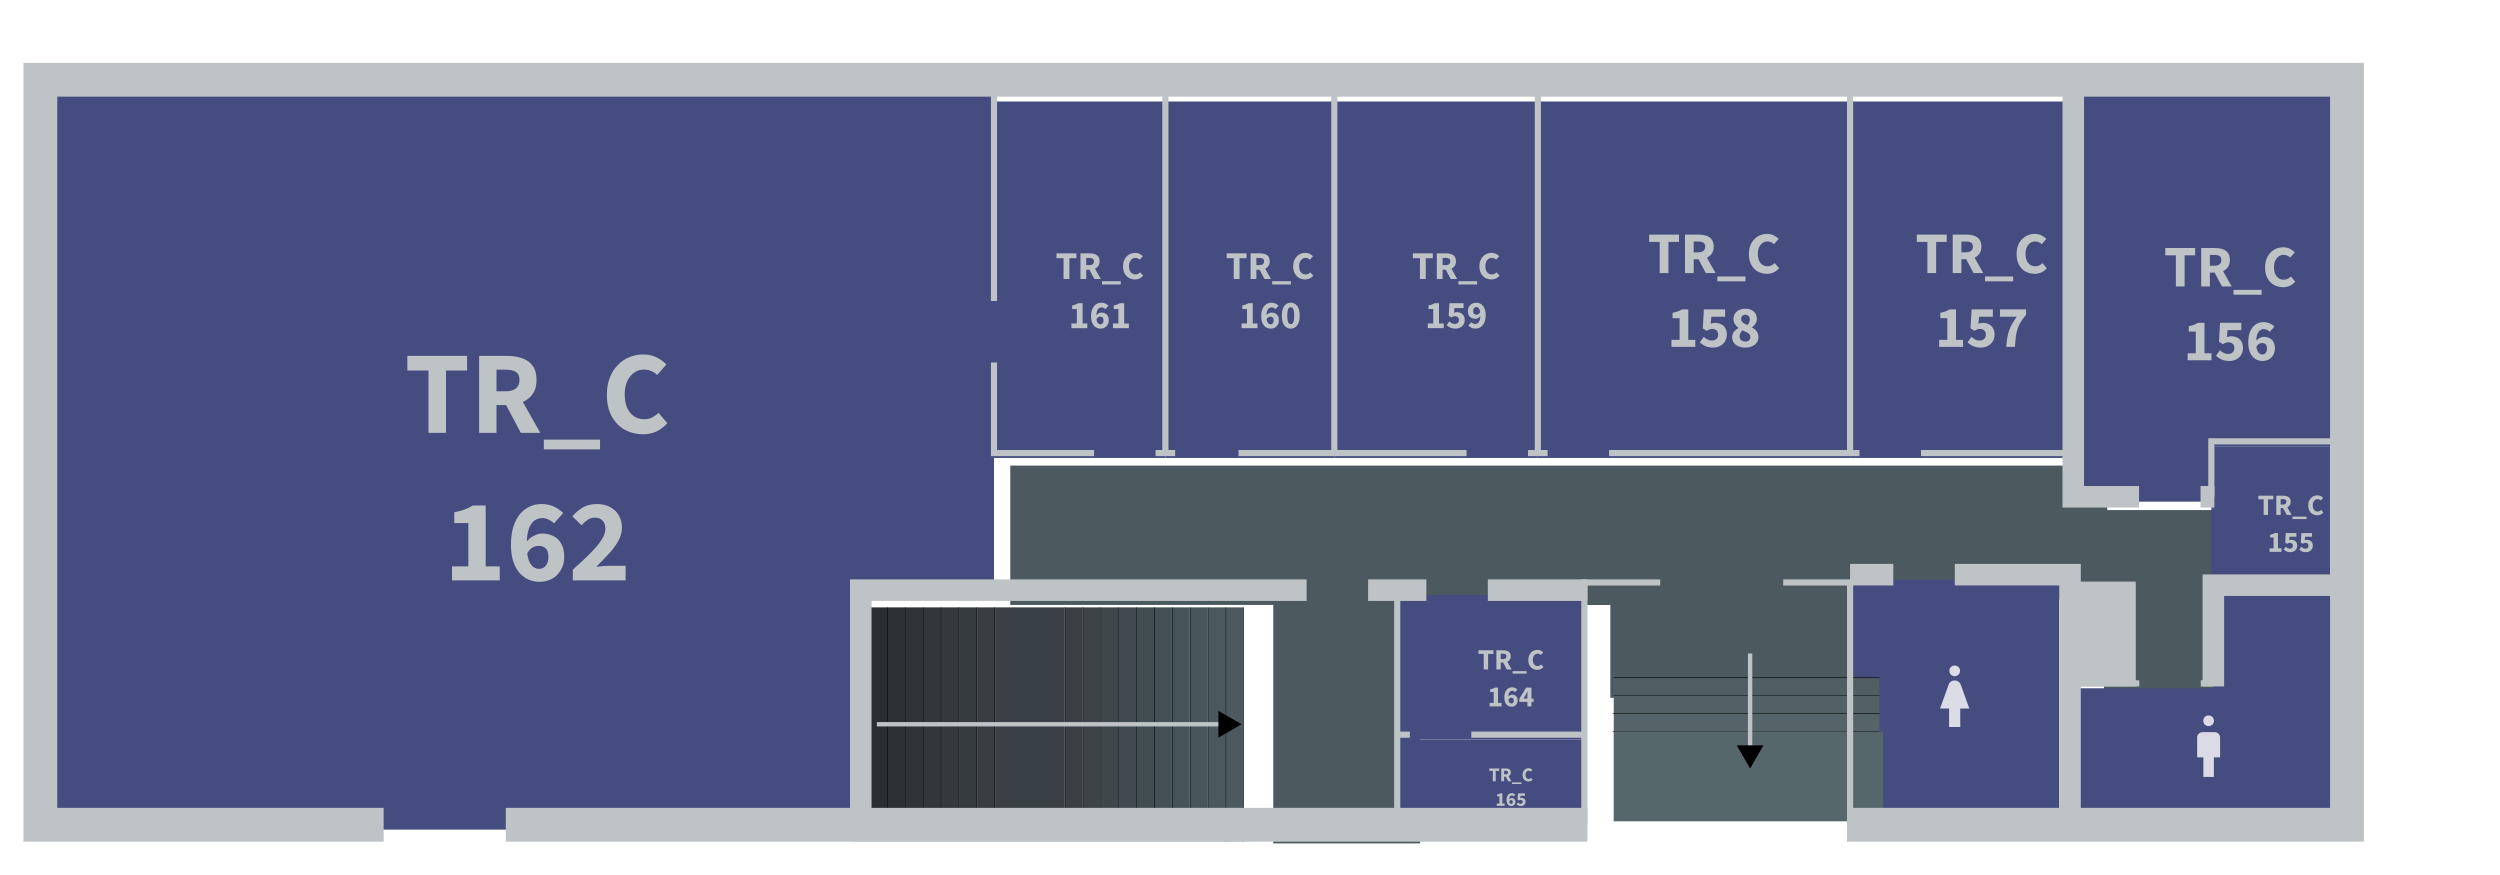 <svg width="4000" height="1400" viewBox="0 0 4000 1400" version="1.1" id="svg1" xml:space="preserve" xmlns="http://www.w3.org/2000/svg">
  <defs id="defs1">
    <marker style="overflow:visible" id="Triangle" refX="0" refY="0" orient="auto-start-reverse" markerWidth="1" markerHeight="1" viewBox="0 0 1 1" preserveAspectRatio="xMidYMid">
      <path transform="scale(0.5)" style="fill:context-stroke;fill-rule:evenodd;stroke:context-stroke;stroke-width:1pt" d="M 5.77,0 -2.88,5 V -5 Z" id="path597"/>
    </marker>
  </defs>
  <g id="floor_1" transform="matrix(40.994,0,0,40.994,1.002,-10510.757)" style="display:inline">
    <path style="font-variation-settings:'wdth' 70,'wght' 600;display:inline;fill:#4c5a5f;fill-opacity:1;stroke:none;stroke-width:.488" d="m 55.404,280.009 v 9.307 H 49.671 v -9.307 H 39.407 v -5.438 h 42.815 v 1.734 h 5.478 l 0.08,7.402 h -5.686 l -1e-6,-3.915 h -8.726 v 3.841 H 62.827 l 10e-7,-3.623 z" id="path2"/>
    <g id="rooms_1" style="display:inline;opacity:1" transform="matrix(0.024,0,0,0.024,-0.024,255.987)">
      <rect style="font-variation-settings:'wdth' 70,'wght' 600;display:inline;fill:#454c7f;fill-opacity:1;stroke-width:317.504;stroke-dasharray:none" id="TR_C153" width="340.204" height="379.211" x="3008.685" y="959.588"/>
      <path style="font-variation-settings:'wght' 700;fill:#454c7f;fill-opacity:1;stroke-width:10" d="m 3599.465,976.675 h 217.343 V 1366.299 H 3366.712 V 1136.357 h 232.753 z" id="TR_C154"/>
      <rect style="font-variation-settings:'wdth' 70,'wght' 600;display:inline;fill:#454c7f;fill-opacity:1;stroke-width:180.716;stroke-dasharray:none" id="TR_C155" width="193.118" height="216.418" x="3596.191" y="742.757"/>
      <path style="font-variation-settings:'wght' 700;fill:#454c7f;fill-opacity:1;stroke-width:10" d="M 3816.808,154.671 V 742.757 H 3596.191 v 90.178 H 3371.626 V 154.671 Z" id="TR_C156"/>
      <rect style="font-variation-settings:'wdth' 70,'wght' 600;display:inline;fill:#454c7f;fill-opacity:1;stroke-width:405.461;stroke-dasharray:none" id="TR_C157" width="362.941" height="579.675" x="3008.685" y="182.174"/>
      <rect style="font-variation-settings:'wdth' 70,'wght' 600;display:inline;opacity:1;fill:#454c7f;fill-opacity:1;stroke-width:479.598;stroke-dasharray:none" id="TR_C158" width="507.799" height="579.675" x="2500.885" y="182.174"/>
      <rect style="font-variation-settings:'wdth' 70,'wght' 600;display:inline;opacity:1;fill:#454c7f;fill-opacity:1;stroke-width:387.209;stroke-dasharray:none" id="TR_C159" width="331" height="579.675" x="2169.885" y="182.174"/>
      <rect style="font-variation-settings:'wdth' 70,'wght' 600;display:inline;fill:#454c7f;fill-opacity:1;stroke-width:352.752;stroke-dasharray:none" id="TR_C160" width="274.711" height="579.675" x="1895.174" y="182.174"/>
      <rect style="font-variation-settings:'wdth' 70,'wght' 600;display:inline;fill:#454c7f;fill-opacity:1;stroke-width:355.308;stroke-dasharray:none" id="TR_C161" width="278.707" height="579.675" x="1616.467" y="182.174"/>
      <path style="font-variation-settings:'wght' 700;display:inline;opacity:1;fill:#454c7f;fill-opacity:1;stroke-width:10" d="M 1616.467,154.671 V 984.763 H 1399.834 V 1366.299 H 65.665 V 154.671 Z" id="TR_C162"/>
      <rect style="font-variation-settings:'wdth' 70,'wght' 600;display:inline;opacity:1;fill:#454c7f;fill-opacity:1;stroke-width:236.391;stroke-dasharray:none" id="TR_C164" width="304.316" height="234.989" x="2272.229" y="984.763"/>
      <rect style="font-variation-settings:'wdth' 70,'wght' 600;display:inline;opacity:1;fill:#454c7f;fill-opacity:1;stroke-width:168.254;stroke-dasharray:none" id="TR_C165" width="304.316" height="119.047" x="2272.229" y="1219.752"/>
    </g>
    <g id="staires_1" transform="matrix(0.024,0,0,0.024,-21.078,285.854)" style="display:inline">
      <rect style="font-variation-settings:'wdth' 70,'wght' 600;display:inline;fill:#4c5a5f;fill-opacity:1;stroke-width:9.518;stroke-dasharray:none" id="rect86" width="380.181" height="29.064" x="-140.569" y="2870.225" transform="rotate(-90)"/>
      <rect style="font-variation-settings:'wdth' 70,'wght' 600;display:inline;fill:#4b595e;fill-opacity:1;stroke-width:9.518;stroke-dasharray:none" id="rect87" width="380.181" height="29.064" x="-140.569" y="2841.161" transform="rotate(-90)"/>
      <rect style="font-variation-settings:'wdth' 70,'wght' 600;display:inline;fill:#000;fill-opacity:1;stroke-width:1.765;stroke-dasharray:none" id="rect114" width="380.18" height="1" x="-239.611" y="-2842.161" transform="rotate(90)"/>
      <rect style="font-variation-settings:'wdth' 70,'wght' 600;display:inline;fill:#000;fill-opacity:1;stroke-width:1.769;stroke-dasharray:none" id="rect115" width="381.536" height="1" x="-239.611" y="-2871.225" transform="rotate(90)"/>
      <rect style="font-variation-settings:'wdth' 70,'wght' 600;display:inline;fill:#000;fill-opacity:1;stroke-width:1.769;stroke-dasharray:none" id="rect116" width="381.536" height="1" x="-239.611" y="-2900.29" transform="rotate(90)"/>
      <rect style="font-variation-settings:'wdth' 70,'wght' 600;display:inline;fill:#48565b;fill-opacity:1;stroke-width:9.518;stroke-dasharray:none" id="rect117" width="380.181" height="29.064" x="-140.569" y="2812.096" transform="rotate(-90)"/>
      <rect style="font-variation-settings:'wdth' 70,'wght' 600;display:inline;fill:#000;fill-opacity:1;stroke-width:1.765;stroke-dasharray:none" id="rect118" width="380.18" height="1" x="-239.611" y="-2813.096" transform="rotate(90)"/>
      <rect style="font-variation-settings:'wdth' 70,'wght' 600;display:inline;fill:#465358;fill-opacity:1;stroke-width:9.518;stroke-dasharray:none" id="rect119" width="380.181" height="29.064" x="-140.569" y="2783.032" transform="rotate(-90)"/>
      <rect style="font-variation-settings:'wdth' 70,'wght' 600;display:inline;fill:#000;fill-opacity:1;stroke-width:1.765;stroke-dasharray:none" id="rect120" width="380.18" height="1" x="-239.611" y="-2784.032" transform="rotate(90)"/>
      <rect style="font-variation-settings:'wdth' 70,'wght' 600;display:inline;fill:#445055;fill-opacity:1;stroke-width:9.518;stroke-dasharray:none" id="rect156" width="380.181" height="29.064" x="-140.569" y="2753.968" transform="rotate(-90)"/>
      <rect style="font-variation-settings:'wdth' 70,'wght' 600;display:inline;fill:#000;fill-opacity:1;stroke-width:1.765;stroke-dasharray:none" id="rect157" width="380.18" height="1" x="-239.611" y="-2754.968" transform="rotate(90)"/>
      <rect style="font-variation-settings:'wdth' 70,'wght' 600;display:inline;fill:#424d52;fill-opacity:1;stroke-width:9.518;stroke-dasharray:none" id="rect158" width="380.181" height="29.064" x="-140.569" y="2724.903" transform="rotate(-90)"/>
      <rect style="font-variation-settings:'wdth' 70,'wght' 600;display:inline;fill:#000;fill-opacity:1;stroke-width:1.765;stroke-dasharray:none" id="rect159" width="380.18" height="1" x="-239.611" y="-2725.903" transform="rotate(90)"/>
      <rect style="font-variation-settings:'wdth' 70,'wght' 600;display:inline;fill:#404a4f;fill-opacity:1;stroke-width:9.518;stroke-dasharray:none" id="rect160" width="380.181" height="29.064" x="-140.569" y="2695.839" transform="rotate(-90)"/>
      <rect style="font-variation-settings:'wdth' 70,'wght' 600;display:inline;fill:#000;fill-opacity:1;stroke-width:1.765;stroke-dasharray:none" id="rect161" width="380.18" height="1" x="-239.611" y="-2696.839" transform="rotate(90)"/>
      <rect style="font-variation-settings:'wdth' 70,'wght' 600;display:inline;fill:#3e474c;fill-opacity:1;stroke-width:9.518;stroke-dasharray:none" id="rect162" width="380.181" height="29.064" x="-140.569" y="2666.774" transform="rotate(-90)"/>
      <rect style="font-variation-settings:'wdth' 70,'wght' 600;display:inline;fill:#000;fill-opacity:1;stroke-width:1.765;stroke-dasharray:none" id="rect163" width="380.18" height="1" x="-239.611" y="-2667.774" transform="rotate(90)"/>
      <rect style="font-variation-settings:'wdth' 70,'wght' 600;display:inline;fill:#3c4449;fill-opacity:1;stroke-width:9.518;stroke-dasharray:none" id="rect164" width="380.181" height="29.064" x="-140.569" y="2637.71" transform="rotate(-90)"/>
      <rect style="font-variation-settings:'wdth' 70,'wght' 600;display:inline;fill:#000;fill-opacity:1;stroke-width:1.765;stroke-dasharray:none" id="rect165" width="380.18" height="1" x="-239.611" y="-2638.71" transform="rotate(90)"/>
      <rect style="font-variation-settings:'wdth' 70,'wght' 600;display:inline;fill:#3a4146;fill-opacity:1;stroke-width:9.518;stroke-dasharray:none" id="rect166" width="380.181" height="29.064" x="-140.569" y="2608.645" transform="rotate(-90)"/>
      <rect style="font-variation-settings:'wdth' 70,'wght' 600;display:inline;fill:#000;fill-opacity:1;stroke-width:1.765;stroke-dasharray:none" id="rect167" width="380.18" height="1" x="-239.611" y="-2609.645" transform="rotate(90)"/>
      <rect style="font-variation-settings:'wdth' 70,'wght' 600;display:inline;fill:#3a4146;fill-opacity:1;stroke-width:18.772;stroke-dasharray:none" id="rect287" width="380.181" height="113.064" x="-140.569" y="2495.581" transform="rotate(-90)"/>
      <rect style="font-variation-settings:'wdth' 70,'wght' 600;display:inline;fill:#373e43;fill-opacity:1;stroke-width:9.518;stroke-dasharray:none" id="rect288" width="380.181" height="29.064" x="-140.569" y="2466.516" transform="rotate(-90)"/>
      <rect style="font-variation-settings:'wdth' 70,'wght' 600;display:inline;fill:#353c40;fill-opacity:1;stroke-width:9.518;stroke-dasharray:none" id="rect289" width="380.181" height="29.064" x="-140.569" y="2437.452" transform="rotate(-90)"/>
      <rect style="font-variation-settings:'wdth' 70,'wght' 600;display:inline;fill:#333a3d;fill-opacity:1;stroke-width:9.518;stroke-dasharray:none" id="rect290" width="380.181" height="29.064" x="-140.569" y="2408.387" transform="rotate(-90)"/>
      <rect style="font-variation-settings:'wdth' 70,'wght' 600;display:inline;fill:#31373a;fill-opacity:1;stroke-width:9.518;stroke-dasharray:none" id="rect291" width="380.181" height="29.064" x="-140.569" y="2379.323" transform="rotate(-90)"/>
      <rect style="font-variation-settings:'wdth' 70,'wght' 600;display:inline;fill:#2f3437;fill-opacity:1;stroke-width:9.518;stroke-dasharray:none" id="rect292" width="380.181" height="29.064" x="-140.569" y="2350.258" transform="rotate(-90)"/>
      <rect style="font-variation-settings:'wdth' 70,'wght' 600;display:inline;fill:#2d3134;fill-opacity:1;stroke-width:9.518;stroke-dasharray:none" id="rect293" width="380.181" height="29.064" x="-140.569" y="2321.194" transform="rotate(-90)"/>
      <rect style="font-variation-settings:'wdth' 70,'wght' 600;display:inline;fill:#2b2e31;fill-opacity:1;stroke-width:13.421;stroke-dasharray:none" id="rect294" width="380.181" height="57.792" x="-140.569" y="2263.402" transform="rotate(-90)"/>
      <rect style="font-variation-settings:'wdth' 70,'wght' 600;display:inline;fill:#000;fill-opacity:1;stroke-width:1.765;stroke-dasharray:none" id="rect295" width="380.18" height="1" x="-239.611" y="-2495.581" transform="rotate(90)"/>
      <rect style="font-variation-settings:'wdth' 70,'wght' 600;display:inline;fill:#000;fill-opacity:1;stroke-width:1.765;stroke-dasharray:none" id="rect296" width="380.18" height="1" x="-239.611" y="-2466.516" transform="rotate(90)"/>
      <rect style="font-variation-settings:'wdth' 70,'wght' 600;display:inline;fill:#000;fill-opacity:1;stroke-width:1.765;stroke-dasharray:none" id="rect297" width="380.18" height="1" x="-239.611" y="-2437.452" transform="rotate(90)"/>
      <rect style="font-variation-settings:'wdth' 70,'wght' 600;display:inline;fill:#000;fill-opacity:1;stroke-width:1.765;stroke-dasharray:none" id="rect298" width="380.18" height="1" x="-239.611" y="-2408.387" transform="rotate(90)"/>
      <rect style="font-variation-settings:'wdth' 70,'wght' 600;display:inline;fill:#000;fill-opacity:1;stroke-width:1.765;stroke-dasharray:none" id="rect299" width="380.18" height="1" x="-239.611" y="-2379.323" transform="rotate(90)"/>
      <rect style="font-variation-settings:'wdth' 70,'wght' 600;display:inline;fill:#000;fill-opacity:1;stroke-width:1.765;stroke-dasharray:none" id="rect300" width="380.18" height="1" x="-239.611" y="-2350.258" transform="rotate(90)"/>
      <rect style="font-variation-settings:'wdth' 70,'wght' 600;display:inline;fill:#000;fill-opacity:1;stroke-width:1.765;stroke-dasharray:none" id="rect301" width="380.18" height="1" x="-239.611" y="-2321.194" transform="rotate(90)"/>
      <path style="font-variation-settings:'wdth' 70,'wght' 600;display:inline;opacity:1;fill:none;fill-opacity:1;stroke:#bec3c6;stroke-width:7.071;stroke-dasharray:none;stroke-opacity:1;marker-end:url(#Triangle)" d="m 2303.194,-49.521 h 568.032" id="path169"/>
    </g>
    <g id="staires_1M" transform="matrix(0,0.024,-0.024,0,70.912,235.878)" style="display:inline">
      <rect style="font-variation-settings:'wdth' 70,'wght' 600;display:inline;fill:#546469;fill-opacity:1;stroke-width:10.319;stroke-dasharray:none" id="rect337" width="432.047" height="30.064" x="-331.332" y="2014.792" transform="rotate(-90)"/>
      <rect style="font-variation-settings:'wdth' 70,'wght' 600;display:inline;fill:#516166;fill-opacity:1;stroke-width:10.146;stroke-dasharray:none" id="rect338" width="432.047" height="29.064" x="-331.332" y="1985.728" transform="rotate(-90)"/>
      <rect style="font-variation-settings:'wdth' 70,'wght' 600;display:inline;fill:#000;fill-opacity:1;stroke-width:1.882;stroke-dasharray:none" id="rect339" width="432.047" height="1" x="-100.715" y="-1986.728" transform="rotate(90)"/>
      <rect style="font-variation-settings:'wdth' 70,'wght' 600;display:inline;fill:#000;fill-opacity:1;stroke-width:1.885;stroke-dasharray:none" id="rect340" width="433.588" height="1" x="-100.715" y="-2015.792" transform="rotate(90)"/>
      <rect style="font-variation-settings:'wdth' 70,'wght' 600;display:inline;fill:#000;fill-opacity:1;stroke-width:1.885;stroke-dasharray:none" id="rect341" width="433.588" height="1" x="-100.715" y="-2044.856" transform="rotate(90)"/>
      <rect style="font-variation-settings:'wdth' 70,'wght' 600;display:inline;fill:#4f5e63;fill-opacity:1;stroke-width:10.146;stroke-dasharray:none" id="rect342" width="432.047" height="29.064" x="-331.332" y="1956.663" transform="rotate(-90)"/>
      <rect style="font-variation-settings:'wdth' 70,'wght' 600;display:inline;fill:#000;fill-opacity:1;stroke-width:1.882;stroke-dasharray:none" id="rect343" width="432.047" height="1" x="-100.715" y="-1957.663" transform="rotate(90)"/>
      <rect style="font-variation-settings:'wdth' 70,'wght' 600;display:inline;fill:#56676c;fill-opacity:1;stroke-width:22.878;stroke-dasharray:none" id="rect372" width="437.889" height="145.807" x="-331.424" y="2044.857" transform="rotate(-90)"/>
      <path style="font-variation-settings:'wdth' 70,'wght' 600;display:inline;opacity:1;fill:none;fill-opacity:1;stroke:#bec3c6;stroke-width:7.071;stroke-dasharray:none;stroke-opacity:1;marker-end:url(#Triangle)" d="m 1917.63,109.559 h 162.031" id="path372"/>
    </g>
    <g id="walls_1" transform="matrix(0.024,0,0,0.024,-0.024,244.2)" style="display:inline">
      <path style="font-variation-settings:'wdth' 70,'wght' 600;fill:none;stroke:#bec3c6;stroke-width:55;stroke-linecap:butt;stroke-dasharray:none;stroke-opacity:1" d="M 623.876,1849.519 H 65.665 V 637.891 H 3816.808 V 1849.519 h -813.12" id="path171"/>
      <path style="font-variation-settings:'wdth' 70,'wght' 600;fill:none;stroke:#bec3c6;stroke-width:55;stroke-linecap:butt;stroke-dasharray:none;stroke-opacity:1" d="m 2581.546,1849.519 -1759.045,-10e-5" id="path173"/>
      <path style="font-variation-settings:'wdth' 70,'wght' 600;fill:none;stroke:#bec3c6;stroke-width:10;stroke-linecap:butt;stroke-dasharray:none;stroke-opacity:1" d="M 1895.174,1245.069 V 637.891" id="path176"/>
      <path style="font-variation-settings:'wdth' 70,'wght' 600;fill:none;stroke:#bec3c6;stroke-width:10;stroke-linecap:butt;stroke-dasharray:none;stroke-opacity:1" d="M 2169.885,1245.069 V 637.891" id="path177"/>
      <path style="font-variation-settings:'wdth' 70,'wght' 600;fill:none;stroke:#bec3c6;stroke-width:10;stroke-linecap:butt;stroke-dasharray:none;stroke-opacity:1" d="M 2500.885,1245.069 V 637.891" id="path178"/>
      <path style="font-variation-settings:'wdth' 70,'wght' 600;fill:none;stroke:#bec3c6;stroke-width:10;stroke-linecap:butt;stroke-dasharray:none;stroke-opacity:1" d="M 3008.685,1245.069 V 637.891" id="path179"/>
      <path style="font-variation-settings:'wdth' 70,'wght' 600;fill:none;stroke:#bec3c6;stroke-width:35;stroke-linecap:butt;stroke-dasharray:none;stroke-opacity:1" d="m 3371.626,637.891 v 678.264 h 107" id="path180"/>
      <path style="font-variation-settings:'wdth' 70,'wght' 600;fill:none;stroke:#bec3c6;stroke-width:10;stroke-linecap:butt;stroke-dasharray:none;stroke-opacity:1" d="m 2616.795,1245.069 h 407.205" id="path181"/>
      <path style="font-variation-settings:'wdth' 70,'wght' 600;fill:none;stroke:#bec3c6;stroke-width:10;stroke-linecap:butt;stroke-dasharray:none;stroke-opacity:1" d="m 2014.116,1245.069 h 370.86" id="path182"/>
      <path style="font-variation-settings:'wdth' 70,'wght' 600;fill:none;stroke:#bec3c6;stroke-width:10;stroke-linecap:butt;stroke-dasharray:none;stroke-opacity:1" d="M 1779.264,1245.069 H 1616.467 V 1097.709" id="path184"/>
      <path style="font-variation-settings:'wdth' 70,'wght' 600;fill:none;stroke:#bec3c6;stroke-width:10;stroke-linecap:butt;stroke-dasharray:none;stroke-opacity:1" d="m 1879.264,1245.069 h 31.82" id="path185"/>
      <path style="font-variation-settings:'wdth' 70,'wght' 600;fill:none;stroke:#bec3c6;stroke-width:10;stroke-linecap:butt;stroke-dasharray:none;stroke-opacity:1" d="M 3816.808,1225.977 H 3596.191 v 90.178" id="path197"/>
      <path style="font-variation-settings:'wdth' 70,'wght' 600;fill:none;stroke:#bec3c6;stroke-width:35;stroke-linecap:butt;stroke-dasharray:none;stroke-opacity:1" d="m 3599.466,1624.577 v -164.682 h 217.343" id="path198"/>
      <path style="font-variation-settings:'wdth' 70,'wght' 600;fill:none;stroke:#bec3c6;stroke-width:35;stroke-linecap:butt;stroke-dasharray:none;stroke-opacity:1" d="m 3179,1442.808 h 187.388 l -10e-5,389.211" id="path200"/>
      <rect style="font-variation-settings:'wght' 700;fill:#bec3c6;fill-opacity:1;stroke-width:17.001" id="rect202" width="106.92" height="170.508" x="3366.389" y="1454.069"/>
      <path style="font-variation-settings:'wdth' 70,'wght' 600;fill:none;stroke:#bec3c6;stroke-width:10;stroke-linecap:butt;stroke-dasharray:none;stroke-opacity:1" d="m 3366.389,1619.577 h 112.571" id="path202"/>
      <path style="font-variation-settings:'wdth' 70,'wght' 600;fill:none;stroke:#bec3c6;stroke-width:10;stroke-linecap:butt;stroke-dasharray:none;stroke-opacity:1" d="m 3578.96,1619.577 h 20.506" id="path203"/>
      <path style="font-variation-settings:'wdth' 70,'wght' 600;fill:none;stroke:#bec3c6;stroke-width:35;stroke-linecap:butt;stroke-dasharray:none;stroke-opacity:1" d="m 3578.626,1316.155 h 22.527" id="path206"/>
      <path style="font-variation-settings:'wdth' 70,'wght' 600;fill:none;stroke:#bec3c6;stroke-width:10;stroke-linecap:butt;stroke-dasharray:none;stroke-opacity:1" d="m 3124,1245.069 h 247.625" id="path207"/>
      <path style="font-variation-settings:'wdth' 70,'wght' 600;fill:none;stroke:#bec3c6;stroke-width:35;stroke-linecap:butt;stroke-dasharray:none;stroke-opacity:1" d="m 2124.885,1467.983 h -725.051 v 381.536" id="path210"/>
      <path style="font-variation-settings:'wdth' 70,'wght' 600;fill:none;stroke:#bec3c6;stroke-width:35;stroke-linecap:butt;stroke-dasharray:none;stroke-opacity:1" d="m 2224.885,1467.983 h 94.688" id="path212"/>
      <path style="font-variation-settings:'wdth' 70,'wght' 600;fill:none;stroke:#bec3c6;stroke-width:35;stroke-linecap:butt;stroke-dasharray:none;stroke-opacity:1" d="m 2419.574,1467.983 h 161.972" id="path213"/>
      <path style="font-variation-settings:'wdth' 70,'wght' 600;fill:none;stroke:#bec3c6;stroke-width:10;stroke-linecap:butt;stroke-dasharray:none;stroke-opacity:1" d="M 2272.229,1849.519 V 1467.983" id="path214"/>
      <path style="font-variation-settings:'wdth' 70,'wght' 600;fill:none;stroke:#bec3c6;stroke-width:10;stroke-linecap:butt;stroke-dasharray:none;stroke-opacity:1" d="m 2576.546,1849.519 v -394.036 h 123.395" id="path216"/>
      <path style="font-variation-settings:'wdth' 70,'wght' 600;fill:none;stroke:#bec3c6;stroke-width:10;stroke-linecap:butt;stroke-dasharray:none;stroke-opacity:1" d="M 2576.546,1702.972 H 2392.703" id="path217"/>
      <path style="font-variation-settings:'wdth' 70,'wght' 600;fill:none;stroke:#bec3c6;stroke-width:10;stroke-linecap:butt;stroke-dasharray:none;stroke-opacity:1" d="m 2899.941,1455.483 h 108.743 v 394.036" id="path280"/>
      <path style="font-variation-settings:'wdth' 70,'wght' 600;fill:none;stroke:#bec3c6;stroke-width:10;stroke-linecap:butt;stroke-dasharray:none;stroke-opacity:1" d="M 1616.467,997.709 V 637.891" id="path281"/>
      <path style="font-variation-settings:'wdth' 70,'wght' 600;fill:none;stroke:#bec3c6;stroke-width:10;stroke-linecap:butt;stroke-dasharray:none;stroke-opacity:1" d="m 2484.976,1245.069 h 31.82" id="path282"/>
      <path style="font-variation-settings:'wdth' 70,'wght' 600;fill:none;stroke:#bec3c6;stroke-width:10;stroke-linecap:butt;stroke-dasharray:none;stroke-opacity:1" d="m 2292.703,1702.972 h -20.474" id="path283"/>
      <path style="font-variation-settings:'wdth' 70,'wght' 600;fill:none;stroke:#bec3c6;stroke-width:35;stroke-linecap:butt;stroke-dasharray:none;stroke-opacity:1" d="m 3008.685,1442.808 h 70.316" id="path285"/>
    </g>
    <g id="icons_1" transform="matrix(0.024,0,0,0.024,-0.024,244.2)" style="display:inline">
      <path d="m 3583.211,1771.707 v -31.865 h -10.104 v -32.254 q 0,-3.562 2.558,-6.12 2.558,-2.558 6.12,-2.558 h 19.948 q 3.562,0 6.12,2.558 2.558,2.558 2.558,6.12 v 32.254 h -10.104 v 31.865 z m 8.56,-82.642 q -3.689,0 -6.189,-2.554 -2.5,-2.554 -2.5,-6.114 0,-3.689 2.49,-6.189 2.49,-2.5 6.179,-2.5 3.689,0 6.189,2.49 2.5,2.49 2.5,6.179 0,3.56 -2.49,6.124 -2.49,2.565 -6.179,2.565 z" id="path222" style="fill:#fff;fill-opacity:.799;stroke-width:.13;filter:url(#filter17)"/>
      <path d="m 3169.719,1690.544 v -30.052 h -14.767 l 14.21,-39.446 q 1.121,-2.898 3.837,-4.589 2.716,-1.691 5.788,-1.691 3.072,0 5.788,1.691 2.716,1.691 3.854,4.578 l 14.192,39.457 h -14.767 v 30.052 z m 9.078,-82.642 q -3.689,0 -6.189,-2.55 -2.5,-2.55 -2.5,-6.118 0,-3.689 2.49,-6.189 2.49,-2.5 6.179,-2.5 3.689,0 6.189,2.49 2.5,2.49 2.5,6.114 0,3.624 -2.49,6.189 -2.49,2.565 -6.179,2.565 z" id="path223" style="fill:#fff;fill-opacity:.803;stroke-width:.13;filter:url(#filter15)"/>
    </g>
    <path id="roomNames_1" style="font-size:48px;font-family:'Source Sans 3';-inkscape-font-specification:'Source Sans 3, @wght=700';font-variation-settings:'wght' 700;text-align:center;white-space:pre;display:inline;fill:#bec3c6;stroke-width:55" transform="matrix(0.024,0,0,0.024,48.733,282.681)" d="M 381.365,-6.407 V -31.751 h -8.592 v -5.952 h 24.288 v 5.952 h -8.592 v 25.344 z m 20.592,0 V -37.703 h 11.28 q 3.312,0 6.048,0.912 2.736,0.864 4.368,3.024 1.632,2.112 1.632,5.808 0,3.6 -1.632,5.856 -1.632,2.256 -4.368,3.36 -2.736,1.056 -6.048,1.056 h -4.224 v 11.28 z m 7.056,-16.896 h 3.648 q 2.784,0 4.224,-1.152 1.488,-1.2 1.488,-3.504 0,-2.304 -1.488,-3.216 -1.44,-0.912 -4.224,-0.912 h -3.648 z m 9.888,16.896 -6.96,-13.104 4.896,-4.56 9.984,17.664 z m 9.36,6.72 V -3.671 h 22.848 v 3.984 z m 40.368,-6.144 q -4.032,0 -7.392,-1.776 -3.312,-1.824 -5.328,-5.424 -2.016,-3.6 -2.016,-8.832 0,-3.888 1.152,-6.912 1.2,-3.072 3.264,-5.184 2.064,-2.112 4.704,-3.216 2.688,-1.104 5.664,-1.104 3.024,0 5.424,1.2 2.4,1.2 3.984,2.88 l -3.744,4.272 q -1.152,-1.104 -2.496,-1.632 -1.344,-0.576 -3.024,-0.576 -2.064,0 -3.84,1.248 -1.728,1.2 -2.784,3.456 -1.056,2.256 -1.056,5.328 0,3.216 1.008,5.52 1.008,2.256 2.784,3.456 1.824,1.2 4.176,1.2 1.824,0 3.264,-0.768 1.44,-0.768 2.544,-1.824 l 3.552,4.176 q -2.016,2.256 -4.464,3.408 -2.448,1.104 -5.376,1.104 z M 390.941,53.593 v -5.712 h 6.624 v -17.616 h -5.712 v -4.368 q 2.496,-0.48 4.224,-1.152 1.776,-0.672 3.36,-1.632 h 5.184 v 24.768 h 5.712 v 5.712 z m 35.472,0.576 q -2.208,0 -4.272,-0.864 -2.064,-0.864 -3.696,-2.688 -1.632,-1.824 -2.592,-4.656 -0.96,-2.88 -0.96,-6.912 0,-4.272 1.008,-7.392 1.008,-3.12 2.736,-5.136 1.728,-2.016 3.936,-2.976 2.208,-1.008 4.656,-1.008 3.024,0 5.232,1.104 2.208,1.056 3.648,2.544 l -3.696,4.224 q -0.816,-0.864 -2.112,-1.488 -1.296,-0.672 -2.64,-0.672 -1.728,0 -3.216,1.008 -1.44,1.008 -2.304,3.408 -0.816,2.352 -0.816,6.384 0,3.792 0.672,5.952 0.72,2.112 1.872,3.024 1.152,0.864 2.4,0.864 1.056,0 1.92,-0.528 0.864,-0.528 1.392,-1.584 0.528,-1.104 0.528,-2.832 0,-1.632 -0.528,-2.592 -0.528,-0.96 -1.44,-1.392 -0.864,-0.432 -2.016,-0.432 -1.2,0 -2.496,0.72 -1.248,0.72 -2.256,2.544 l -0.336,-4.608 q 1.2,-1.776 3.072,-2.688 1.872,-0.96 3.36,-0.96 2.592,0 4.656,1.008 2.064,1.008 3.216,3.12 1.2,2.064 1.2,5.28 0,3.168 -1.392,5.472 -1.344,2.304 -3.648,3.552 -2.304,1.2 -5.088,1.2 z m 25.968,-0.576 v -17.616 q 0,-1.44 0.096,-3.408 0.144,-1.968 0.192,-3.408 h -0.192 q -0.576,1.248 -1.2,2.544 -0.624,1.248 -1.296,2.592 l -4.032,6.624 h 16.512 v 5.376 h -23.28 v -4.848 l 11.136,-18.336 h 8.64 v 30.48 z M -1334.725,-391.236 v -101.376 h -34.368 v -23.808 h 97.152 v 23.808 h -34.368 v 101.376 z m 82.368,0 v -125.184 h 45.12 q 13.248,0 24.192,3.648 10.944,3.456 17.472,12.096 6.528,8.448 6.528,23.232 0,14.4 -6.528,23.424 -6.528,9.024 -17.472,13.44 -10.944,4.224 -24.192,4.224 h -16.896 v 45.12 z m 28.224,-67.584 h 14.592 q 11.136,0 16.896,-4.608 5.952,-4.8 5.952,-14.016 0,-9.216 -5.952,-12.864 -5.76,-3.648 -16.896,-3.648 h -14.592 z m 39.552,67.584 -27.84,-52.416 19.584,-18.24 39.936,70.656 z m 37.44,26.88 v -15.936 h 91.392 v 15.936 z m 161.472,-24.576 q -16.128,0 -29.568,-7.104 -13.248,-7.296 -21.312,-21.696 -8.064,-14.4 -8.064,-35.328 0,-15.552 4.608,-27.648 4.8,-12.288 13.056,-20.736 8.256,-8.448 18.816,-12.864 10.752,-4.416 22.656,-4.416 12.096,0 21.696,4.8 9.6,4.8 15.936,11.52 l -14.976,17.088 q -4.608,-4.416 -9.984,-6.528 -5.376,-2.304 -12.096,-2.304 -8.256,0 -15.36,4.992 -6.912,4.8 -11.136,13.824 -4.224,9.024 -4.224,21.312 0,12.864 4.032,22.08 4.032,9.024 11.136,13.824 7.296,4.8 16.704,4.8 7.296,0 13.056,-3.072 5.76,-3.072 10.176,-7.296 l 14.208,16.704 q -8.064,9.024 -17.856,13.632 -9.792,4.416 -21.504,4.416 z m -310.752,237.696 v -22.848 h 26.496 v -70.464 h -22.848 v -17.472 q 9.984,-1.92 16.896,-4.608 7.104,-2.688 13.44,-6.528 h 20.736 v 99.072 h 22.848 v 22.848 z m 141.888,2.304 q -8.832,0 -17.088,-3.456 -8.256,-3.456 -14.784,-10.752 -6.528,-7.296 -10.368,-18.624 -3.84,-11.52 -3.84,-27.648 0,-17.088 4.032,-29.568 4.032,-12.48 10.944,-20.544 6.912,-8.064 15.744,-11.904 8.832,-4.032 18.624,-4.032 12.096,0 20.928,4.416 8.832,4.224 14.592,10.176 l -14.784,16.896 q -3.264,-3.456 -8.448,-5.952 -5.184,-2.688 -10.56,-2.688 -6.912,0 -12.864,4.032 -5.76,4.032 -9.216,13.632 -3.264,9.408 -3.264,25.536 0,15.168 2.688,23.808 2.88,8.448 7.488,12.096 4.608,3.456 9.6,3.456 4.224,0 7.68,-2.112 3.456,-2.112 5.568,-6.336 2.112,-4.416 2.112,-11.328 0,-6.528 -2.112,-10.368 -2.112,-3.84 -5.76,-5.568 -3.456,-1.728 -8.064,-1.728 -4.8,0 -9.984,2.88 -4.992,2.88 -9.024,10.176 l -1.344,-18.432 q 4.8,-7.104 12.288,-10.752 7.488,-3.84 13.44,-3.84 10.368,0 18.624,4.032 8.256,4.032 12.864,12.48 4.8,8.256 4.8,21.12 0,12.672 -5.568,21.888 -5.376,9.216 -14.592,14.208 -9.216,4.8 -20.352,4.8 z m 54.528,-2.304 v -17.472 q 15.36,-13.632 27.264,-25.536 12.096,-11.904 18.816,-22.08 6.912,-10.176 6.912,-18.624 0,-9.024 -4.608,-13.632 -4.608,-4.8 -12.672,-4.8 -6.528,0 -11.904,3.84 -5.184,3.648 -9.792,8.64 l -14.784,-14.592 q 8.832,-9.984 18.048,-14.976 9.408,-4.992 22.272,-4.992 11.904,0 20.928,4.8 9.216,4.8 14.208,13.44 5.184,8.64 5.184,20.352 0,10.944 -5.952,21.504 -5.76,10.368 -15.36,20.736 -9.6,10.368 -20.352,21.12 4.608,-0.576 10.368,-0.96 5.76,-0.576 9.984,-0.576 h 27.264 v 23.808 z m 798.05,-490.202 v -33.792 h -11.456 v -7.936 h 32.384 v 7.936 h -11.456 v 33.792 z m 27.456,0 v -41.728 h 15.04 q 4.416,0 8.064,1.216 3.648,1.152 5.824,4.032 2.176,2.816 2.176,7.744 0,4.8 -2.176,7.808 -2.176,3.008 -5.824,4.48 -3.648,1.408 -8.064,1.408 h -5.632 v 15.04 z m 9.408,-22.528 h 4.864 q 3.712,0 5.632,-1.536 1.984,-1.6 1.984,-4.672 0,-3.072 -1.984,-4.288 -1.92,-1.216 -5.632,-1.216 h -4.864 z m 13.184,22.528 -9.28,-17.472 6.528,-6.08 13.312,23.552 z m 12.48,8.96 v -5.312 h 30.464 v 5.312 z m 53.824,-8.192 q -5.376,0 -9.856,-2.368 -4.416,-2.432 -7.104,-7.232 -2.688,-4.8 -2.688,-11.776 0,-5.184 1.536,-9.216 1.6,-4.096 4.352,-6.912 2.752,-2.816 6.272,-4.288 3.584,-1.472 7.552,-1.472 4.032,0 7.232,1.6 3.2,1.6 5.312,3.84 l -4.992,5.696 q -1.536,-1.472 -3.328,-2.176 -1.792,-0.768 -4.032,-0.768 -2.752,0 -5.12,1.664 -2.304,1.6 -3.712,4.608 -1.408,3.008 -1.408,7.104 0,4.288 1.344,7.36 1.344,3.008 3.712,4.608 2.432,1.6 5.568,1.6 2.432,0 4.352,-1.024 1.92,-1.024 3.392,-2.432 l 4.736,5.568 q -2.688,3.008 -5.952,4.544 -3.264,1.472 -7.168,1.472 z m -103.584,79.232 v -7.616 h 8.832 v -23.488 h -7.616 v -5.824 q 3.328,-0.64 5.632,-1.536 2.368,-0.896 4.48,-2.176 h 6.912 v 33.024 h 7.616 v 7.616 z m 47.296,0.768 q -2.944,0 -5.696,-1.152 -2.752,-1.152 -4.928,-3.584 -2.176,-2.432 -3.456,-6.208 -1.28,-3.84 -1.28,-9.216 0,-5.696 1.344,-9.856 1.344,-4.16 3.648,-6.848 2.304,-2.688 5.248,-3.968 2.944,-1.344 6.208,-1.344 4.032,0 6.976,1.472 2.944,1.408 4.864,3.392 l -4.928,5.632 q -1.088,-1.152 -2.816,-1.984 -1.728,-0.896 -3.52,-0.896 -2.304,0 -4.288,1.344 -1.92,1.344 -3.072,4.544 -1.088,3.136 -1.088,8.512 0,5.056 0.896,7.936 0.96,2.816 2.496,4.032 1.536,1.152 3.2,1.152 1.408,0 2.56,-0.704 1.152,-0.704 1.856,-2.112 0.704,-1.472 0.704,-3.776 0,-2.176 -0.704,-3.456 -0.704,-1.28 -1.92,-1.856 -1.152,-0.576 -2.688,-0.576 -1.6,0 -3.328,0.96 -1.664,0.96 -3.008,3.392 l -0.448,-6.144 q 1.6,-2.368 4.096,-3.584 2.496,-1.28 4.48,-1.28 3.456,0 6.208,1.344 2.752,1.344 4.288,4.16 1.6,2.752 1.6,7.04 0,4.224 -1.856,7.296 -1.792,3.072 -4.864,4.736 -3.072,1.6 -6.784,1.6 z m 20.288,-0.768 v -7.616 h 8.832 v -23.488 h -7.616 v -5.824 q 3.328,-0.64 5.632,-1.536 2.368,-0.896 4.48,-2.176 h 6.912 v 33.024 h 7.616 v 7.616 z m 196.357,-80 v -33.792 h -11.456 v -7.936 h 32.384 v 7.936 h -11.456 v 33.792 z m 27.456,0 v -41.728 h 15.04 q 4.416,0 8.064,1.216 3.648,1.152 5.824,4.032 2.176,2.816 2.176,7.744 0,4.8 -2.176,7.808 -2.176,3.008 -5.824,4.48 -3.648,1.408 -8.064,1.408 h -5.632 v 15.04 z m 9.408,-22.528 h 4.864 q 3.712,0 5.632,-1.536 1.984,-1.6 1.984,-4.672 0,-3.072 -1.984,-4.288 -1.92,-1.216 -5.632,-1.216 h -4.864 z m 13.184,22.528 -9.28,-17.472 6.528,-6.08 13.312,23.552 z m 12.48,8.96 v -5.312 h 30.464 v 5.312 z m 53.824,-8.192 q -5.376,0 -9.856,-2.368 -4.416,-2.432 -7.104,-7.232 -2.688,-4.8 -2.688,-11.776 0,-5.184 1.536,-9.216 1.6,-4.096 4.352,-6.912 2.752,-2.816 6.272,-4.288 3.584,-1.472 7.552,-1.472 4.032,0 7.232,1.6 3.2,1.6 5.312,3.84 l -4.992,5.696 q -1.536,-1.472 -3.328,-2.176 -1.792,-0.768 -4.032,-0.768 -2.752,0 -5.12,1.664 -2.304,1.6 -3.712,4.608 -1.408,3.008 -1.408,7.104 0,4.288 1.344,7.36 1.344,3.008 3.712,4.608 2.432,1.6 5.568,1.6 2.432,0 4.352,-1.024 1.92,-1.024 3.392,-2.432 l 4.736,5.568 q -2.688,3.008 -5.952,4.544 -3.264,1.472 -7.168,1.472 z m -103.584,79.232 v -7.616 h 8.832 v -23.488 h -7.616 v -5.824 q 3.328,-0.64 5.632,-1.536 2.368,-0.896 4.48,-2.176 h 6.912 v 33.024 h 7.616 v 7.616 z m 47.296,0.768 q -2.944,0 -5.696,-1.152 -2.752,-1.152 -4.928,-3.584 -2.176,-2.432 -3.456,-6.208 -1.28,-3.84 -1.28,-9.216 0,-5.696 1.344,-9.856 1.344,-4.16 3.648,-6.848 2.304,-2.688 5.248,-3.968 2.944,-1.344 6.208,-1.344 4.032,0 6.976,1.472 2.944,1.408 4.864,3.392 l -4.928,5.632 q -1.088,-1.152 -2.816,-1.984 -1.728,-0.896 -3.52,-0.896 -2.304,0 -4.288,1.344 -1.92,1.344 -3.072,4.544 -1.088,3.136 -1.088,8.512 0,5.056 0.896,7.936 0.96,2.816 2.496,4.032 1.536,1.152 3.2,1.152 1.408,0 2.56,-0.704 1.152,-0.704 1.856,-2.112 0.704,-1.472 0.704,-3.776 0,-2.176 -0.704,-3.456 -0.704,-1.28 -1.92,-1.856 -1.152,-0.576 -2.688,-0.576 -1.6,0 -3.328,0.96 -1.664,0.96 -3.008,3.392 l -0.448,-6.144 q 1.6,-2.368 4.096,-3.584 2.496,-1.28 4.48,-1.28 3.456,0 6.208,1.344 2.752,1.344 4.288,4.16 1.6,2.752 1.6,7.04 0,4.224 -1.856,7.296 -1.792,3.072 -4.864,4.736 -3.072,1.6 -6.784,1.6 z m 32.704,0 q -6.528,0 -10.56,-5.44 -3.968,-5.44 -3.968,-15.808 0,-10.432 3.968,-15.68 4.032,-5.248 10.56,-5.248 6.528,0 10.496,5.312 4.032,5.248 4.032,15.616 0,10.368 -4.032,15.808 -3.968,5.44 -10.496,5.44 z m 0,-7.296 q 1.6,0 2.88,-1.152 1.28,-1.216 1.984,-4.224 0.768,-3.072 0.768,-8.576 0,-5.568 -0.768,-8.512 -0.704,-2.944 -1.984,-4.032 -1.28,-1.088 -2.88,-1.088 -1.6,0 -2.88,1.088 -1.28,1.088 -2.048,4.032 -0.704,2.944 -0.704,8.512 0,5.504 0.704,8.576 0.768,3.008 2.048,4.224 1.28,1.152 2.88,1.152 z m 210.087,-73.472 v -33.792 h -11.456 v -7.936 h 32.384 v 7.936 h -11.456 v 33.792 z m 27.456,0 v -41.728 h 15.04 q 4.416,0 8.064,1.216 3.648,1.152 5.824,4.032 2.176,2.816 2.176,7.744 0,4.8 -2.176,7.808 -2.176,3.008 -5.824,4.48 -3.648,1.408 -8.064,1.408 h -5.632 v 15.04 z m 9.408,-22.528 h 4.864 q 3.712,0 5.632,-1.536 1.984,-1.6 1.984,-4.672 0,-3.072 -1.984,-4.288 -1.92,-1.216 -5.632,-1.216 h -4.864 z m 13.184,22.528 -9.28,-17.472 6.528,-6.08 13.312,23.552 z m 12.48,8.96 v -5.312 h 30.464 v 5.312 z m 53.824,-8.192 q -5.376,0 -9.856,-2.368 -4.416,-2.432 -7.104,-7.232 -2.688,-4.8 -2.688,-11.776 0,-5.184 1.536,-9.216 1.6,-4.096 4.352,-6.912 2.752,-2.816 6.272,-4.288 3.584,-1.472 7.552,-1.472 4.032,0 7.232,1.6 3.2,1.6 5.312,3.84 l -4.992,5.696 q -1.536,-1.472 -3.328,-2.176 -1.792,-0.768 -4.032,-0.768 -2.752,0 -5.12,1.664 -2.304,1.6 -3.712,4.608 -1.408,3.008 -1.408,7.104 0,4.288 1.344,7.36 1.344,3.008 3.712,4.608 2.432,1.6 5.568,1.6 2.432,0 4.352,-1.024 1.92,-1.024 3.392,-2.432 l 4.736,5.568 q -2.688,3.008 -5.952,4.544 -3.264,1.472 -7.168,1.472 z m -103.584,79.232 v -7.616 h 8.832 v -23.488 h -7.616 v -5.824 q 3.328,-0.64 5.632,-1.536 2.368,-0.896 4.48,-2.176 h 6.912 v 33.024 h 7.616 v 7.616 z m 45.12,0.768 q -3.328,0 -6.016,-0.768 -2.624,-0.768 -4.672,-2.048 -2.048,-1.28 -3.648,-2.88 l 4.224,-5.952 q 1.856,1.664 4.032,2.88 2.176,1.152 4.736,1.152 2.048,0 3.584,-0.704 1.536,-0.768 2.368,-2.176 0.896,-1.408 0.896,-3.456 0,-3.072 -1.792,-4.672 -1.792,-1.6 -4.608,-1.6 -1.728,0 -2.944,0.448 -1.216,0.448 -3.072,1.6 l -4.224,-2.688 1.152,-20.544 h 23.04 v 7.936 h -14.912 l -0.704,7.616 q 1.216,-0.512 2.24,-0.704 1.024,-0.256 2.304,-0.256 3.52,0 6.464,1.344 2.944,1.344 4.672,4.16 1.792,2.816 1.792,7.104 0,4.544 -2.112,7.744 -2.048,3.136 -5.44,4.8 -3.392,1.664 -7.36,1.664 z m 32.64,0 q -4.032,0 -6.976,-1.472 -2.944,-1.472 -4.928,-3.392 l 4.992,-5.632 q 1.024,1.152 2.752,2.048 1.792,0.832 3.52,0.832 2.432,0 4.288,-1.344 1.92,-1.344 3.008,-4.48 1.152,-3.2 1.152,-8.576 0,-5.056 -0.96,-7.872 -0.896,-2.88 -2.432,-4.032 -1.472,-1.216 -3.2,-1.216 -1.344,0 -2.56,0.704 -1.152,0.704 -1.856,2.112 -0.704,1.408 -0.704,3.776 0,2.112 0.704,3.456 0.704,1.28 1.92,1.856 1.216,0.576 2.752,0.576 1.6,0 3.264,-0.96 1.664,-1.024 3.008,-3.392 l 0.448,6.144 q -1.536,2.24 -4.032,3.584 -2.496,1.28 -4.544,1.28 -3.456,0 -6.208,-1.344 -2.752,-1.344 -4.352,-4.096 -1.536,-2.816 -1.536,-7.104 0,-4.224 1.856,-7.296 1.856,-3.072 4.928,-4.672 3.072,-1.664 6.72,-1.664 3.008,0 5.76,1.152 2.752,1.152 4.864,3.584 2.176,2.432 3.456,6.272 1.344,3.776 1.344,9.152 0,5.696 -1.408,9.856 -1.344,4.16 -3.648,6.848 -2.304,2.688 -5.248,4.032 -2.944,1.28 -6.144,1.28 z m 299.368,-90.336 v -50.688 h -17.184 v -11.904 h 48.576 v 11.904 h -17.184 v 50.688 z m 41.184,0 v -62.592 h 22.56 q 6.624,0 12.096,1.824 5.472,1.728 8.736,6.048 3.264,4.224 3.264,11.616 0,7.2 -3.264,11.712 -3.264,4.512 -8.736,6.72 -5.472,2.112 -12.096,2.112 h -8.448 v 22.56 z m 14.112,-33.792 h 7.296 q 5.568,0 8.448,-2.304 2.976,-2.4 2.976,-7.008 0,-4.608 -2.976,-6.432 -2.88,-1.824 -8.448,-1.824 h -7.296 z m 19.776,33.792 -13.92,-26.208 9.792,-9.12 19.968,35.328 z m 18.72,13.44 v -7.968 h 45.696 v 7.968 z m 80.736,-12.288 q -8.064,0 -14.784,-3.552 -6.624,-3.648 -10.656,-10.848 -4.032,-7.2 -4.032,-17.664 0,-7.776 2.304,-13.824 2.4,-6.144 6.528,-10.368 4.128,-4.224 9.408,-6.432 5.376,-2.208 11.328,-2.208 6.048,0 10.848,2.4 4.8,2.4 7.968,5.76 l -7.488,8.544 q -2.304,-2.208 -4.992,-3.264 -2.688,-1.152 -6.048,-1.152 -4.128,0 -7.68,2.496 -3.456,2.4 -5.568,6.912 -2.112,4.512 -2.112,10.656 0,6.432 2.016,11.04 2.016,4.512 5.568,6.912 3.648,2.4 8.352,2.4 3.648,0 6.528,-1.536 2.88,-1.536 5.088,-3.648 l 7.104,8.352 q -4.032,4.512 -8.928,6.816 -4.896,2.208 -10.752,2.208 z m -155.376,118.848 v -11.424 h 13.248 v -35.232 h -11.424 v -8.736 q 4.992,-0.96 8.448,-2.304 3.552,-1.344 6.72,-3.264 h 10.368 v 49.536 h 11.424 v 11.424 z m 67.68,1.152 q -4.992,0 -9.024,-1.152 -3.936,-1.152 -7.008,-3.072 -3.072,-1.92 -5.472,-4.32 l 6.336,-8.928 q 2.784,2.496 6.048,4.32 3.264,1.728 7.104,1.728 3.072,0 5.376,-1.056 2.304,-1.152 3.552,-3.264 1.344,-2.112 1.344,-5.184 0,-4.608 -2.688,-7.008 -2.688,-2.4 -6.912,-2.4 -2.592,0 -4.416,0.672 -1.824,0.672 -4.608,2.4 l -6.336,-4.032 1.728,-30.816 h 34.56 v 11.904 h -22.368 l -1.056,11.424 q 1.824,-0.768 3.36,-1.056 1.536,-0.384 3.456,-0.384 5.28,0 9.696,2.016 4.416,2.016 7.008,6.24 2.688,4.224 2.688,10.656 0,6.816 -3.168,11.616 -3.072,4.704 -8.16,7.2 -5.088,2.496 -11.04,2.496 z m 52.224,0 q -6.048,0 -10.944,-2.112 -4.8,-2.112 -7.584,-5.856 -2.688,-3.84 -2.688,-8.736 0,-3.744 1.344,-6.432 1.44,-2.784 3.744,-4.896 2.4,-2.112 5.28,-3.648 v -0.384 q -3.456,-2.688 -5.856,-6.144 -2.304,-3.456 -2.304,-8.256 0,-5.184 2.496,-8.928 2.496,-3.84 6.912,-5.856 4.416,-2.016 10.08,-2.016 8.448,0 13.44,4.608 5.088,4.512 5.088,12.096 0,2.88 -1.152,5.472 -1.056,2.496 -2.88,4.512 -1.824,1.92 -3.936,3.36 v 0.384 q 2.88,1.536 5.28,3.744 2.4,2.112 3.84,5.184 1.44,2.976 1.44,7.008 0,4.8 -2.688,8.64 -2.688,3.744 -7.584,6.048 -4.8,2.208 -11.328,2.208 z m 3.84,-36.672 q 1.824,-2.112 2.784,-4.32 0.96,-2.208 0.96,-4.608 0,-2.4 -0.864,-4.128 -0.864,-1.728 -2.592,-2.688 -1.632,-1.056 -3.936,-1.056 -2.784,0 -4.8,1.824 -2.016,1.728 -2.016,5.184 0,2.496 1.344,4.224 1.344,1.728 3.648,3.072 2.4,1.344 5.472,2.496 z m -3.552,26.88 q 2.304,0 4.128,-0.768 1.92,-0.864 2.976,-2.496 1.056,-1.728 1.056,-4.32 0,-2.688 -1.632,-4.416 -1.536,-1.824 -4.512,-3.168 -2.88,-1.44 -6.72,-3.072 -2.016,1.824 -3.36,4.416 -1.344,2.496 -1.344,5.28 0,2.688 1.248,4.608 1.344,1.92 3.456,2.976 2.208,0.96 4.704,0.96 z m 296.026,-111.36 v -50.688 h -17.184 v -11.904 h 48.576 v 11.904 h -17.184 v 50.688 z m 41.184,0 v -62.592 h 22.56 q 6.624,0 12.096,1.824 5.472,1.728 8.736,6.048 3.264,4.224 3.264,11.616 0,7.2 -3.264,11.712 -3.264,4.512 -8.736,6.72 -5.472,2.112 -12.096,2.112 h -8.448 v 22.56 z m 14.112,-33.792 h 7.296 q 5.568,0 8.448,-2.304 2.976,-2.4 2.976,-7.008 0,-4.608 -2.976,-6.432 -2.88,-1.824 -8.448,-1.824 h -7.296 z m 19.776,33.792 -13.92,-26.208 9.792,-9.12 19.968,35.328 z m 18.72,13.44 v -7.968 h 45.696 v 7.968 z m 80.736,-12.288 q -8.064,0 -14.784,-3.552 -6.624,-3.648 -10.656,-10.848 -4.032,-7.2 -4.032,-17.664 0,-7.776 2.304,-13.824 2.4,-6.144 6.528,-10.368 4.128,-4.224 9.408,-6.432 5.376,-2.208 11.328,-2.208 6.048,0 10.848,2.4 4.8,2.4 7.968,5.76 l -7.488,8.544 q -2.304,-2.208 -4.992,-3.264 -2.688,-1.152 -6.048,-1.152 -4.128,0 -7.68,2.496 -3.456,2.4 -5.568,6.912 -2.112,4.512 -2.112,10.656 0,6.432 2.016,11.04 2.016,4.512 5.568,6.912 3.648,2.4 8.352,2.4 3.648,0 6.528,-1.536 2.88,-1.536 5.088,-3.648 l 7.104,8.352 q -4.032,4.512 -8.928,6.816 -4.896,2.208 -10.752,2.208 z m -155.376,118.848 v -11.424 h 13.248 v -35.232 h -11.424 v -8.736 q 4.992,-0.96 8.448,-2.304 3.552,-1.344 6.72,-3.264 h 10.368 v 49.536 h 11.424 v 11.424 z m 67.68,1.152 q -4.992,0 -9.024,-1.152 -3.936,-1.152 -7.008,-3.072 -3.072,-1.92 -5.472,-4.32 l 6.336,-8.928 q 2.784,2.496 6.048,4.32 3.264,1.728 7.104,1.728 3.072,0 5.376,-1.056 2.304,-1.152 3.552,-3.264 1.344,-2.112 1.344,-5.184 0,-4.608 -2.688,-7.008 -2.688,-2.4 -6.912,-2.4 -2.592,0 -4.416,0.672 -1.824,0.672 -4.608,2.4 l -6.336,-4.032 1.728,-30.816 h 34.56 v 11.904 h -22.368 l -1.056,11.424 q 1.824,-0.768 3.36,-1.056 1.536,-0.384 3.456,-0.384 5.28,0 9.696,2.016 4.416,2.016 7.008,6.24 2.688,4.224 2.688,10.656 0,6.816 -3.168,11.616 -3.072,4.704 -8.16,7.2 -5.088,2.496 -11.04,2.496 z m 41.376,-1.152 q 0.48,-7.584 1.536,-13.92 1.056,-6.432 2.976,-12.192 2.016,-5.76 5.088,-11.328 3.072,-5.568 7.584,-11.616 h -27.36 v -11.904 h 42.432 v 8.64 q -5.376,6.528 -8.832,12.192 -3.36,5.664 -5.184,11.52 -1.824,5.856 -2.688,12.768 -0.864,6.912 -1.344,15.84 z m 418.643,273.307 v -25.344 h -8.592 v -5.952 h 24.288 v 5.952 h -8.592 v 25.344 z m 20.592,0 v -31.296 h 11.28 q 3.312,0 6.048,0.912 2.736,0.864 4.368,3.024 1.632,2.112 1.632,5.808 0,3.6 -1.632,5.856 -1.632,2.256 -4.368,3.36 -2.736,1.056 -6.048,1.056 h -4.224 v 11.28 z m 7.056,-16.896 h 3.648 q 2.784,0 4.224,-1.152 1.488,-1.2 1.488,-3.504 0,-2.304 -1.488,-3.216 -1.44,-0.912 -4.224,-0.912 h -3.648 z m 9.888,16.896 -6.96,-13.104 4.896,-4.56 9.984,17.664 z m 9.36,6.72 v -3.984 h 22.848 v 3.984 z m 40.368,-6.144 q -4.032,0 -7.392,-1.776 -3.312,-1.824 -5.328,-5.424 -2.016,-3.6 -2.016,-8.832 0,-3.888 1.152,-6.912 1.2,-3.072 3.264,-5.184 2.064,-2.112 4.704,-3.216 2.688,-1.104 5.664,-1.104 3.024,0 5.424,1.2 2.4,1.2 3.984,2.88 l -3.744,4.272 q -1.152,-1.104 -2.496,-1.632 -1.344,-0.576 -3.024,-0.576 -2.064,0 -3.84,1.248 -1.728,1.2 -2.784,3.456 -1.056,2.256 -1.056,5.328 0,3.216 1.008,5.52 1.008,2.256 2.784,3.456 1.824,1.2 4.176,1.2 1.824,0 3.264,-0.768 1.44,-0.768 2.544,-1.824 l 3.552,4.176 q -2.016,2.256 -4.464,3.408 -2.448,1.104 -5.376,1.104 z m -77.688,59.424 v -5.712 h 6.624 v -17.616 h -5.712 v -4.368 q 2.496,-0.48 4.224,-1.152 1.776,-0.672 3.36,-1.632 h 5.184 v 24.768 h 5.712 v 5.712 z m 33.84,0.576 q -2.496,0 -4.512,-0.576 -1.968,-0.576 -3.504,-1.536 -1.536,-0.96 -2.736,-2.16 l 3.168,-4.464 q 1.392,1.248 3.024,2.16 1.632,0.864 3.552,0.864 1.536,0 2.688,-0.528 1.152,-0.576 1.776,-1.632 0.672,-1.056 0.672,-2.592 0,-2.304 -1.344,-3.504 -1.344,-1.2 -3.456,-1.2 -1.296,0 -2.208,0.336 -0.912,0.336 -2.304,1.2 l -3.168,-2.016 0.864,-15.408 h 17.28 v 5.952 h -11.184 l -0.528,5.712 q 0.912,-0.384 1.68,-0.528 0.768,-0.192 1.728,-0.192 2.64,0 4.848,1.008 2.208,1.008 3.504,3.12 1.344,2.112 1.344,5.328 0,3.408 -1.584,5.808 -1.536,2.352 -4.08,3.6 -2.544,1.248 -5.52,1.248 z m 25.344,0 q -2.496,0 -4.512,-0.576 -1.968,-0.576 -3.504,-1.536 -1.536,-0.96 -2.736,-2.16 l 3.168,-4.464 q 1.392,1.248 3.024,2.16 1.632,0.864 3.552,0.864 1.536,0 2.688,-0.528 1.152,-0.576 1.776,-1.632 0.672,-1.056 0.672,-2.592 0,-2.304 -1.344,-3.504 -1.344,-1.2 -3.456,-1.2 -1.296,0 -2.208,0.336 -0.912,0.336 -2.304,1.2 l -3.168,-2.016 0.864,-15.408 h 17.28 v 5.952 h -11.184 l -0.528,5.712 q 0.912,-0.384 1.68,-0.528 0.768,-0.192 1.728,-0.192 2.64,0 4.848,1.008 2.208,1.008 3.504,3.12 1.344,2.112 1.344,5.328 0,3.408 -1.584,5.808 -1.536,2.352 -4.08,3.6 -2.544,1.248 -5.52,1.248 z m -211.549,-432.091 v -50.688 h -17.184 v -11.904 h 48.576 v 11.904 h -17.184 v 50.688 z m 41.184,0 v -62.592 h 22.56 q 6.624,0 12.096,1.824 5.472,1.728 8.736,6.048 3.264,4.224 3.264,11.616 0,7.2 -3.264,11.712 -3.264,4.512 -8.736,6.72 -5.472,2.112 -12.096,2.112 h -8.448 v 22.56 z m 14.112,-33.792 h 7.296 q 5.568,0 8.448,-2.304 2.976,-2.4 2.976,-7.008 0,-4.608 -2.976,-6.432 -2.88,-1.824 -8.448,-1.824 h -7.296 z m 19.776,33.792 -13.92,-26.208 9.792,-9.12 19.968,35.328 z m 18.72,13.44 v -7.968 h 45.696 v 7.968 z m 80.736,-12.288 q -8.064,0 -14.784,-3.552 -6.624,-3.648 -10.656,-10.848 -4.032,-7.2 -4.032,-17.664 0,-7.776 2.304,-13.824 2.4,-6.144 6.528,-10.368 4.128,-4.224 9.408,-6.432 5.376,-2.208 11.328,-2.208 6.048,0 10.848,2.4 4.8,2.4 7.968,5.76 l -7.488,8.544 q -2.304,-2.208 -4.992,-3.264 -2.688,-1.152 -6.048,-1.152 -4.128,0 -7.68,2.496 -3.456,2.4 -5.568,6.912 -2.112,4.512 -2.112,10.656 0,6.432 2.016,11.04 2.016,4.512 5.568,6.912 3.648,2.4 8.352,2.4 3.648,0 6.528,-1.536 2.88,-1.536 5.088,-3.648 l 7.104,8.352 q -4.032,4.512 -8.928,6.816 -4.896,2.208 -10.752,2.208 z m -155.376,118.848 v -11.424 h 13.248 v -35.232 h -11.424 v -8.736 q 4.992,-0.96 8.448,-2.304 3.552,-1.344 6.72,-3.264 h 10.368 v 49.536 h 11.424 v 11.424 z m 67.68,1.152 q -4.992,0 -9.024,-1.152 -3.936,-1.152 -7.008,-3.072 -3.072,-1.92 -5.472,-4.32 l 6.336,-8.928 q 2.784,2.496 6.048,4.32 3.264,1.728 7.104,1.728 3.072,0 5.376,-1.056 2.304,-1.152 3.552,-3.264 1.344,-2.112 1.344,-5.184 0,-4.608 -2.688,-7.008 -2.688,-2.4 -6.912,-2.4 -2.592,0 -4.416,0.672 -1.824,0.672 -4.608,2.4 l -6.336,-4.032 1.728,-30.816 h 34.56 v 11.904 h -22.368 l -1.056,11.424 q 1.824,-0.768 3.36,-1.056 1.536,-0.384 3.456,-0.384 5.28,0 9.696,2.016 4.416,2.016 7.008,6.24 2.688,4.224 2.688,10.656 0,6.816 -3.168,11.616 -3.072,4.704 -8.16,7.2 -5.088,2.496 -11.04,2.496 z m 53.952,0 q -4.416,0 -8.544,-1.728 -4.128,-1.728 -7.392,-5.376 -3.264,-3.648 -5.184,-9.312 -1.92,-5.76 -1.92,-13.824 0,-8.544 2.016,-14.784 2.016,-6.24 5.472,-10.272 3.456,-4.032 7.872,-5.952 4.416,-2.016 9.312,-2.016 6.048,0 10.464,2.208 4.416,2.112 7.296,5.088 l -7.392,8.448 q -1.632,-1.728 -4.224,-2.976 -2.592,-1.344 -5.28,-1.344 -3.456,0 -6.432,2.016 -2.88,2.016 -4.608,6.816 -1.632,4.704 -1.632,12.768 0,7.584 1.344,11.904 1.44,4.224 3.744,6.048 2.304,1.728 4.8,1.728 2.112,0 3.84,-1.056 1.728,-1.056 2.784,-3.168 1.056,-2.208 1.056,-5.664 0,-3.264 -1.056,-5.184 -1.056,-1.92 -2.88,-2.784 -1.728,-0.864 -4.032,-0.864 -2.4,0 -4.992,1.44 -2.496,1.44 -4.512,5.088 l -0.672,-9.216 q 2.4,-3.552 6.144,-5.376 3.744,-1.92 6.72,-1.92 5.184,0 9.312,2.016 4.128,2.016 6.432,6.24 2.4,4.128 2.4,10.56 0,6.336 -2.784,10.944 -2.688,4.608 -7.296,7.104 -4.608,2.4 -10.176,2.4 z M 396.117,175.395 v -16.896 h -5.728 v -3.968 h 16.192 v 3.968 h -5.728 v 16.896 z m 13.728,0 v -20.864 h 7.52 q 2.208,0 4.032,0.608 1.824,0.576 2.912,2.016 1.088,1.408 1.088,3.872 0,2.4 -1.088,3.904 -1.088,1.504 -2.912,2.24 -1.824,0.704 -4.032,0.704 h -2.816 v 7.52 z m 4.704,-11.264 h 2.432 q 1.856,0 2.816,-0.768 0.992,-0.8 0.992,-2.336 0,-1.536 -0.992,-2.144 -0.96,-0.608 -2.816,-0.608 h -2.432 z m 6.592,11.264 -4.64,-8.736 3.264,-3.04 6.656,11.776 z m 6.24,4.48 v -2.656 h 15.232 v 2.656 z m 26.912,-4.096 q -2.688,0 -4.928,-1.184 -2.208,-1.216 -3.552,-3.616 -1.344,-2.4 -1.344,-5.888 0,-2.592 0.768,-4.608 0.8,-2.048 2.176,-3.456 1.376,-1.408 3.136,-2.144 1.792,-0.736 3.776,-0.736 2.016,0 3.616,0.8 1.6,0.8 2.656,1.92 l -2.496,2.848 q -0.768,-0.736 -1.664,-1.088 -0.896,-0.384 -2.016,-0.384 -1.376,0 -2.56,0.832 -1.152,0.8 -1.856,2.304 -0.704,1.504 -0.704,3.552 0,2.144 0.672,3.68 0.672,1.504 1.856,2.304 1.216,0.8 2.784,0.8 1.216,0 2.176,-0.512 0.96,-0.512 1.696,-1.216 l 2.368,2.784 q -1.344,1.504 -2.976,2.272 -1.632,0.736 -3.584,0.736 z m -51.792,39.616 v -3.808 h 4.416 v -11.744 h -3.808 v -2.912 q 1.664,-0.32 2.816,-0.768 1.184,-0.448 2.24,-1.088 h 3.456 v 16.512 h 3.808 v 3.808 z m 23.648,0.384 q -1.472,0 -2.848,-0.576 -1.376,-0.576 -2.464,-1.792 -1.088,-1.216 -1.728,-3.104 -0.64,-1.92 -0.64,-4.608 0,-2.848 0.672,-4.928 0.672,-2.08 1.824,-3.424 1.152,-1.344 2.624,-1.984 1.472,-0.672 3.104,-0.672 2.016,0 3.488,0.736 1.472,0.704 2.432,1.696 l -2.464,2.816 q -0.544,-0.576 -1.408,-0.992 -0.864,-0.448 -1.76,-0.448 -1.152,0 -2.144,0.672 -0.96,0.672 -1.536,2.272 -0.544,1.568 -0.544,4.256 0,2.528 0.448,3.968 0.48,1.408 1.248,2.016 0.768,0.576 1.6,0.576 0.704,0 1.28,-0.352 0.576,-0.352 0.928,-1.056 0.352,-0.736 0.352,-1.888 0,-1.088 -0.352,-1.728 -0.352,-0.64 -0.96,-0.928 -0.576,-0.288 -1.344,-0.288 -0.8,0 -1.664,0.48 -0.832,0.48 -1.504,1.696 l -0.224,-3.072 q 0.8,-1.184 2.048,-1.792 1.248,-0.64 2.24,-0.64 1.728,0 3.104,0.672 1.376,0.672 2.144,2.08 0.8,1.376 0.8,3.52 0,2.112 -0.928,3.648 -0.896,1.536 -2.432,2.368 -1.536,0.8 -3.392,0.8 z m 15.808,0 q -1.664,0 -3.008,-0.384 -1.312,-0.384 -2.336,-1.024 -1.024,-0.64 -1.824,-1.44 l 2.112,-2.976 q 0.928,0.832 2.016,1.44 1.088,0.576 2.368,0.576 1.024,0 1.792,-0.352 0.768,-0.384 1.184,-1.088 0.448,-0.704 0.448,-1.728 0,-1.536 -0.896,-2.336 -0.896,-0.8 -2.304,-0.8 -0.864,0 -1.472,0.224 -0.608,0.224 -1.536,0.8 l -2.112,-1.344 0.576,-10.272 h 11.52 v 3.968 h -7.456 l -0.352,3.808 q 0.608,-0.256 1.12,-0.352 0.512,-0.128 1.152,-0.128 1.76,0 3.232,0.672 1.472,0.672 2.336,2.08 0.896,1.408 0.896,3.552 0,2.272 -1.056,3.872 -1.024,1.568 -2.72,2.4 -1.696,0.832 -3.68,0.832 z"/>
  </g>
</svg>
